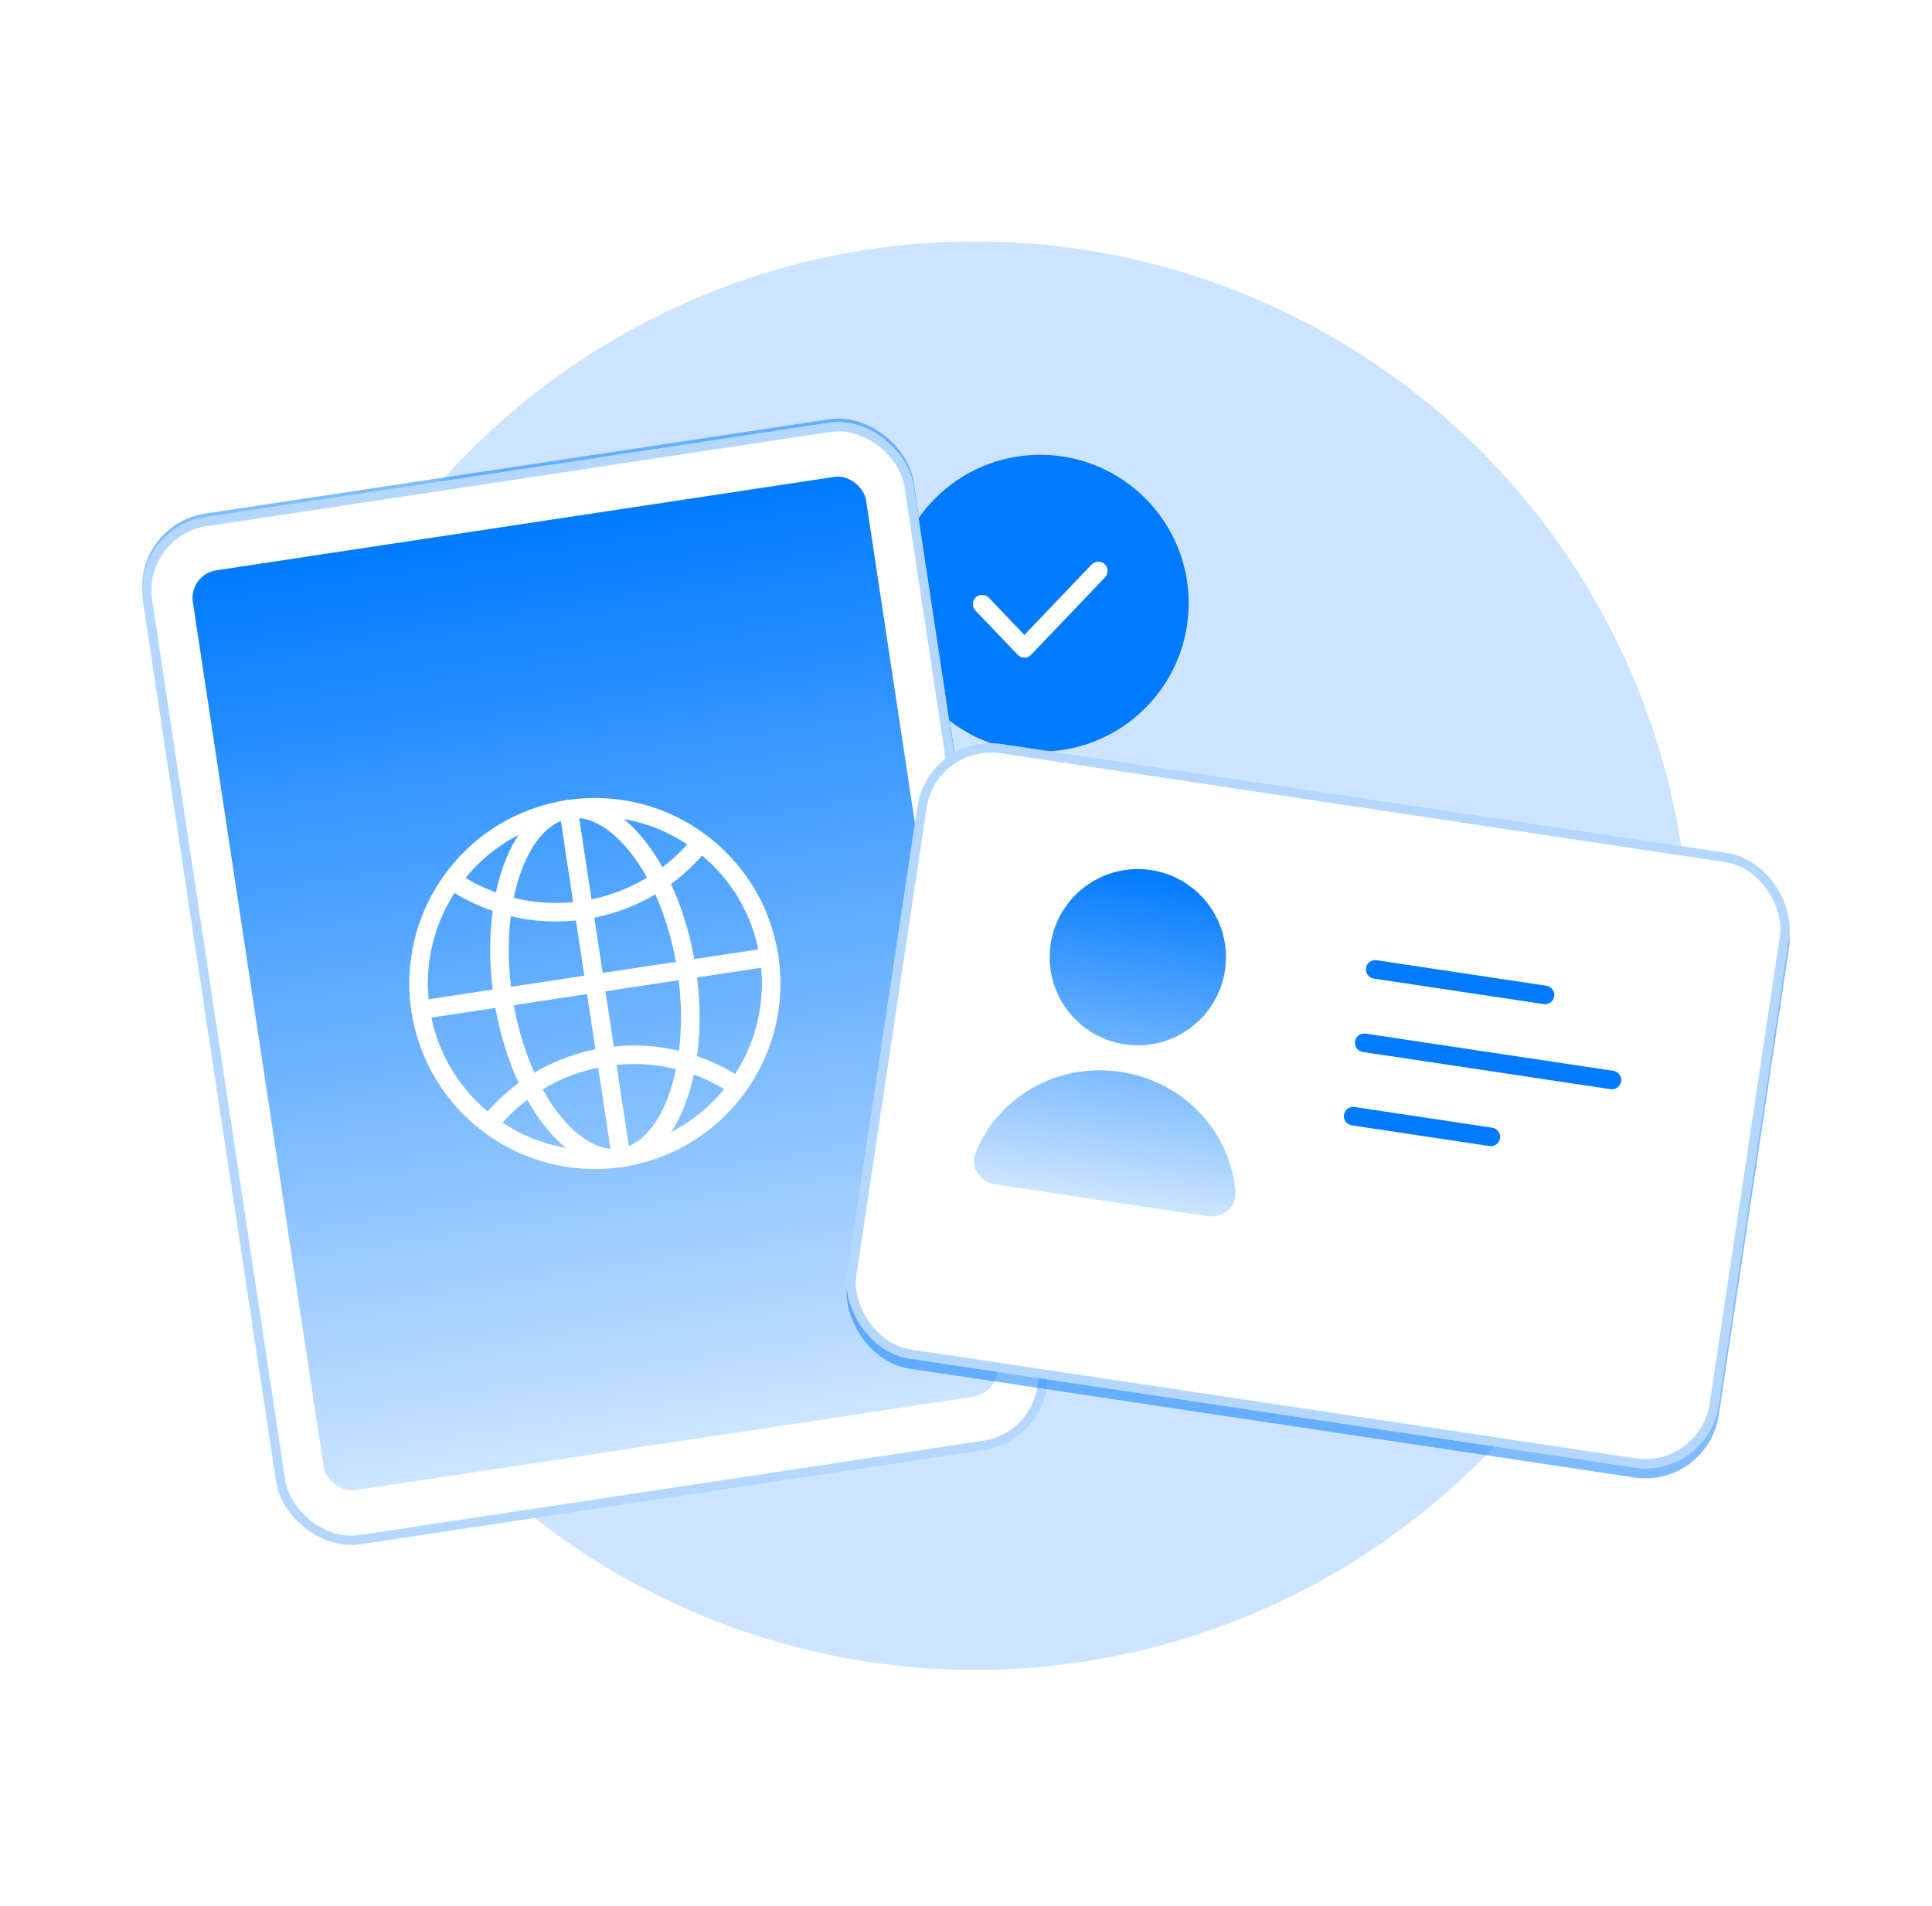 <svg width="152" height="150" viewBox="0 0 152 150" fill="none" xmlns="http://www.w3.org/2000/svg">
<g opacity="0.2" filter="url(#filter0_f_2220_13789)">
<circle cx="76.729" cy="75.207" r="56.207" fill="#007AFF"/>
</g>
<circle cx="81.84" cy="47.469" r="11.679" fill="#007AFF"/>
<path d="M77.27 47.541L80.594 51.023L86.411 44.93" stroke="white" stroke-width="1.46" stroke-linecap="round" stroke-linejoin="round"/>
<g filter="url(#filter1_f_2220_13789)">
<rect x="10.376" y="41.288" width="61.317" height="81.756" rx="5.84" transform="rotate(-8.598 10.376 41.288)" fill="#007AFF" fill-opacity="0.5"/>
</g>
<g filter="url(#filter2_d_2220_13789)">
<rect x="10.375" y="38.642" width="61.317" height="81.756" rx="5.84" transform="rotate(-8.598 10.375 38.642)" fill="white"/>
<rect x="10.79" y="38.949" width="60.587" height="81.026" rx="5.475" transform="rotate(-8.598 10.79 38.949)" stroke="#007AFF" stroke-opacity="0.3" stroke-width="0.73"/>
<rect x="14.845" y="42.289" width="53.568" height="73.208" rx="2.19" transform="rotate(-8.598 14.845 42.289)" fill="url(#paint0_linear_2220_13789)"/>
<circle cx="46.801" cy="74.477" r="13.869" transform="rotate(-8.598 46.801 74.477)" stroke="white" stroke-width="1.46"/>
<path d="M55.409 63.049C53.191 65.995 49.862 68.108 45.928 68.703C41.994 69.298 38.189 68.263 35.2 66.105" stroke="white" stroke-width="1.46"/>
<path d="M38.193 85.906C40.411 82.959 43.739 80.846 47.674 80.251C51.608 79.656 55.413 80.691 58.402 82.85" stroke="white" stroke-width="1.46"/>
<path d="M33.088 76.551L60.514 72.404" stroke="white" stroke-width="1.46" stroke-linecap="round" stroke-linejoin="round"/>
<path d="M54.018 73.386C54.606 77.274 54.264 80.89 53.273 83.583C52.271 86.305 50.682 87.917 48.874 88.191C47.066 88.464 45.072 87.394 43.31 85.09C41.566 82.81 40.171 79.457 39.583 75.569C38.995 71.68 39.337 68.065 40.328 65.371C41.33 62.65 42.919 61.037 44.727 60.764C46.535 60.49 48.529 61.561 50.291 63.865C52.035 66.144 53.43 69.498 54.018 73.386Z" stroke="white" stroke-width="1.46"/>
<path d="M44.727 60.764L48.875 88.191" stroke="white" stroke-width="1.46" stroke-linecap="round" stroke-linejoin="round"/>
</g>
<g filter="url(#filter3_f_2220_13789)">
<rect x="73.046" y="58.473" width="69.347" height="48.908" rx="5.84" transform="rotate(8.544 73.046 58.473)" fill="#007AFF" fill-opacity="0.5"/>
</g>
<g filter="url(#filter4_d_2220_13789)">
<rect x="73.046" y="54.768" width="69.347" height="48.908" rx="5.84" transform="rotate(8.544 73.046 54.768)" fill="white"/>
<rect x="73.353" y="55.183" width="68.617" height="48.178" rx="5.475" transform="rotate(8.544 73.353 55.183)" stroke="#007AFF" stroke-opacity="0.3" stroke-width="0.73"/>
</g>
<path fill-rule="evenodd" clip-rule="evenodd" d="M88.488 82.186C92.275 82.754 95.807 80.145 96.376 76.358C96.945 72.571 94.336 69.039 90.548 68.47C86.761 67.901 83.229 70.51 82.66 74.297C82.091 78.085 84.7 81.617 88.488 82.186ZM76.737 90.772C78.441 86.376 83.145 83.597 88.162 84.351C93.18 85.105 96.86 89.143 97.197 93.845C97.283 95.052 96.142 95.884 94.946 95.704L78.343 93.21C77.147 93.03 76.3 91.899 76.737 90.772Z" fill="url(#paint1_linear_2220_13789)"/>
<path d="M108.197 76.288L121.551 78.295" stroke="#007AFF" stroke-width="1.46" stroke-linecap="round" stroke-linejoin="round"/>
<path d="M107.33 82.063L126.82 84.992" stroke="#007AFF" stroke-width="1.46" stroke-linecap="round" stroke-linejoin="round"/>
<path d="M106.461 87.838L117.289 89.465" stroke="#007AFF" stroke-width="1.46" stroke-linecap="round" stroke-linejoin="round"/>
<defs>
<filter id="filter0_f_2220_13789" x="2.272" y="0.751" width="148.913" height="148.913" filterUnits="userSpaceOnUse" color-interpolation-filters="sRGB">
<feFlood flood-opacity="0" result="BackgroundImageFix"/>
<feBlend mode="normal" in="SourceGraphic" in2="BackgroundImageFix" result="shape"/>
<feGaussianBlur stdDeviation="9.125" result="effect1_foregroundBlur_2220_13789"/>
</filter>
<filter id="filter1_f_2220_13789" x="0.598" y="22.343" width="92.406" height="109.56" filterUnits="userSpaceOnUse" color-interpolation-filters="sRGB">
<feFlood flood-opacity="0" result="BackgroundImageFix"/>
<feBlend mode="normal" in="SourceGraphic" in2="BackgroundImageFix" result="shape"/>
<feGaussianBlur stdDeviation="5.292" result="effect1_foregroundBlur_2220_13789"/>
</filter>
<filter id="filter2_d_2220_13789" x="8.262" y="30.282" width="77.077" height="94.231" filterUnits="userSpaceOnUse" color-interpolation-filters="sRGB">
<feFlood flood-opacity="0" result="BackgroundImageFix"/>
<feColorMatrix in="SourceAlpha" type="matrix" values="0 0 0 0 0 0 0 0 0 0 0 0 0 0 0 0 0 0 127 0" result="hardAlpha"/>
<feOffset dy="2.92"/>
<feGaussianBlur stdDeviation="1.46"/>
<feComposite in2="hardAlpha" operator="out"/>
<feColorMatrix type="matrix" values="0 0 0 0 0 0 0 0 0 0 0 0 0 0 0 0 0 0 0.1 0"/>
<feBlend mode="normal" in2="BackgroundImageFix" result="effect1_dropShadow_2220_13789"/>
<feBlend mode="normal" in="SourceGraphic" in2="effect1_dropShadow_2220_13789" result="shape"/>
</filter>
<filter id="filter3_f_2220_13789" x="55.997" y="48.69" width="95.408" height="78.232" filterUnits="userSpaceOnUse" color-interpolation-filters="sRGB">
<feFlood flood-opacity="0" result="BackgroundImageFix"/>
<feBlend mode="normal" in="SourceGraphic" in2="BackgroundImageFix" result="shape"/>
<feGaussianBlur stdDeviation="5.292" result="effect1_foregroundBlur_2220_13789"/>
</filter>
<filter id="filter4_d_2220_13789" x="63.662" y="55.57" width="80.079" height="62.903" filterUnits="userSpaceOnUse" color-interpolation-filters="sRGB">
<feFlood flood-opacity="0" result="BackgroundImageFix"/>
<feColorMatrix in="SourceAlpha" type="matrix" values="0 0 0 0 0 0 0 0 0 0 0 0 0 0 0 0 0 0 127 0" result="hardAlpha"/>
<feOffset dy="2.92"/>
<feGaussianBlur stdDeviation="1.46"/>
<feComposite in2="hardAlpha" operator="out"/>
<feColorMatrix type="matrix" values="0 0 0 0 0 0 0 0 0 0 0 0 0 0 0 0 0 0 0.1 0"/>
<feBlend mode="normal" in2="BackgroundImageFix" result="effect1_dropShadow_2220_13789"/>
<feBlend mode="normal" in="SourceGraphic" in2="effect1_dropShadow_2220_13789" result="shape"/>
</filter>
<linearGradient id="paint0_linear_2220_13789" x1="41.629" y1="42.289" x2="41.629" y2="115.497" gradientUnits="userSpaceOnUse">
<stop stop-color="#007AFF"/>
<stop offset="1" stop-color="#007AFF" stop-opacity="0.2"/>
</linearGradient>
<linearGradient id="paint1_linear_2220_13789" x1="90.548" y1="68.47" x2="86.644" y2="94.457" gradientUnits="userSpaceOnUse">
<stop stop-color="#007AFF"/>
<stop offset="1" stop-color="#007AFF" stop-opacity="0.2"/>
</linearGradient>
</defs>
</svg>
